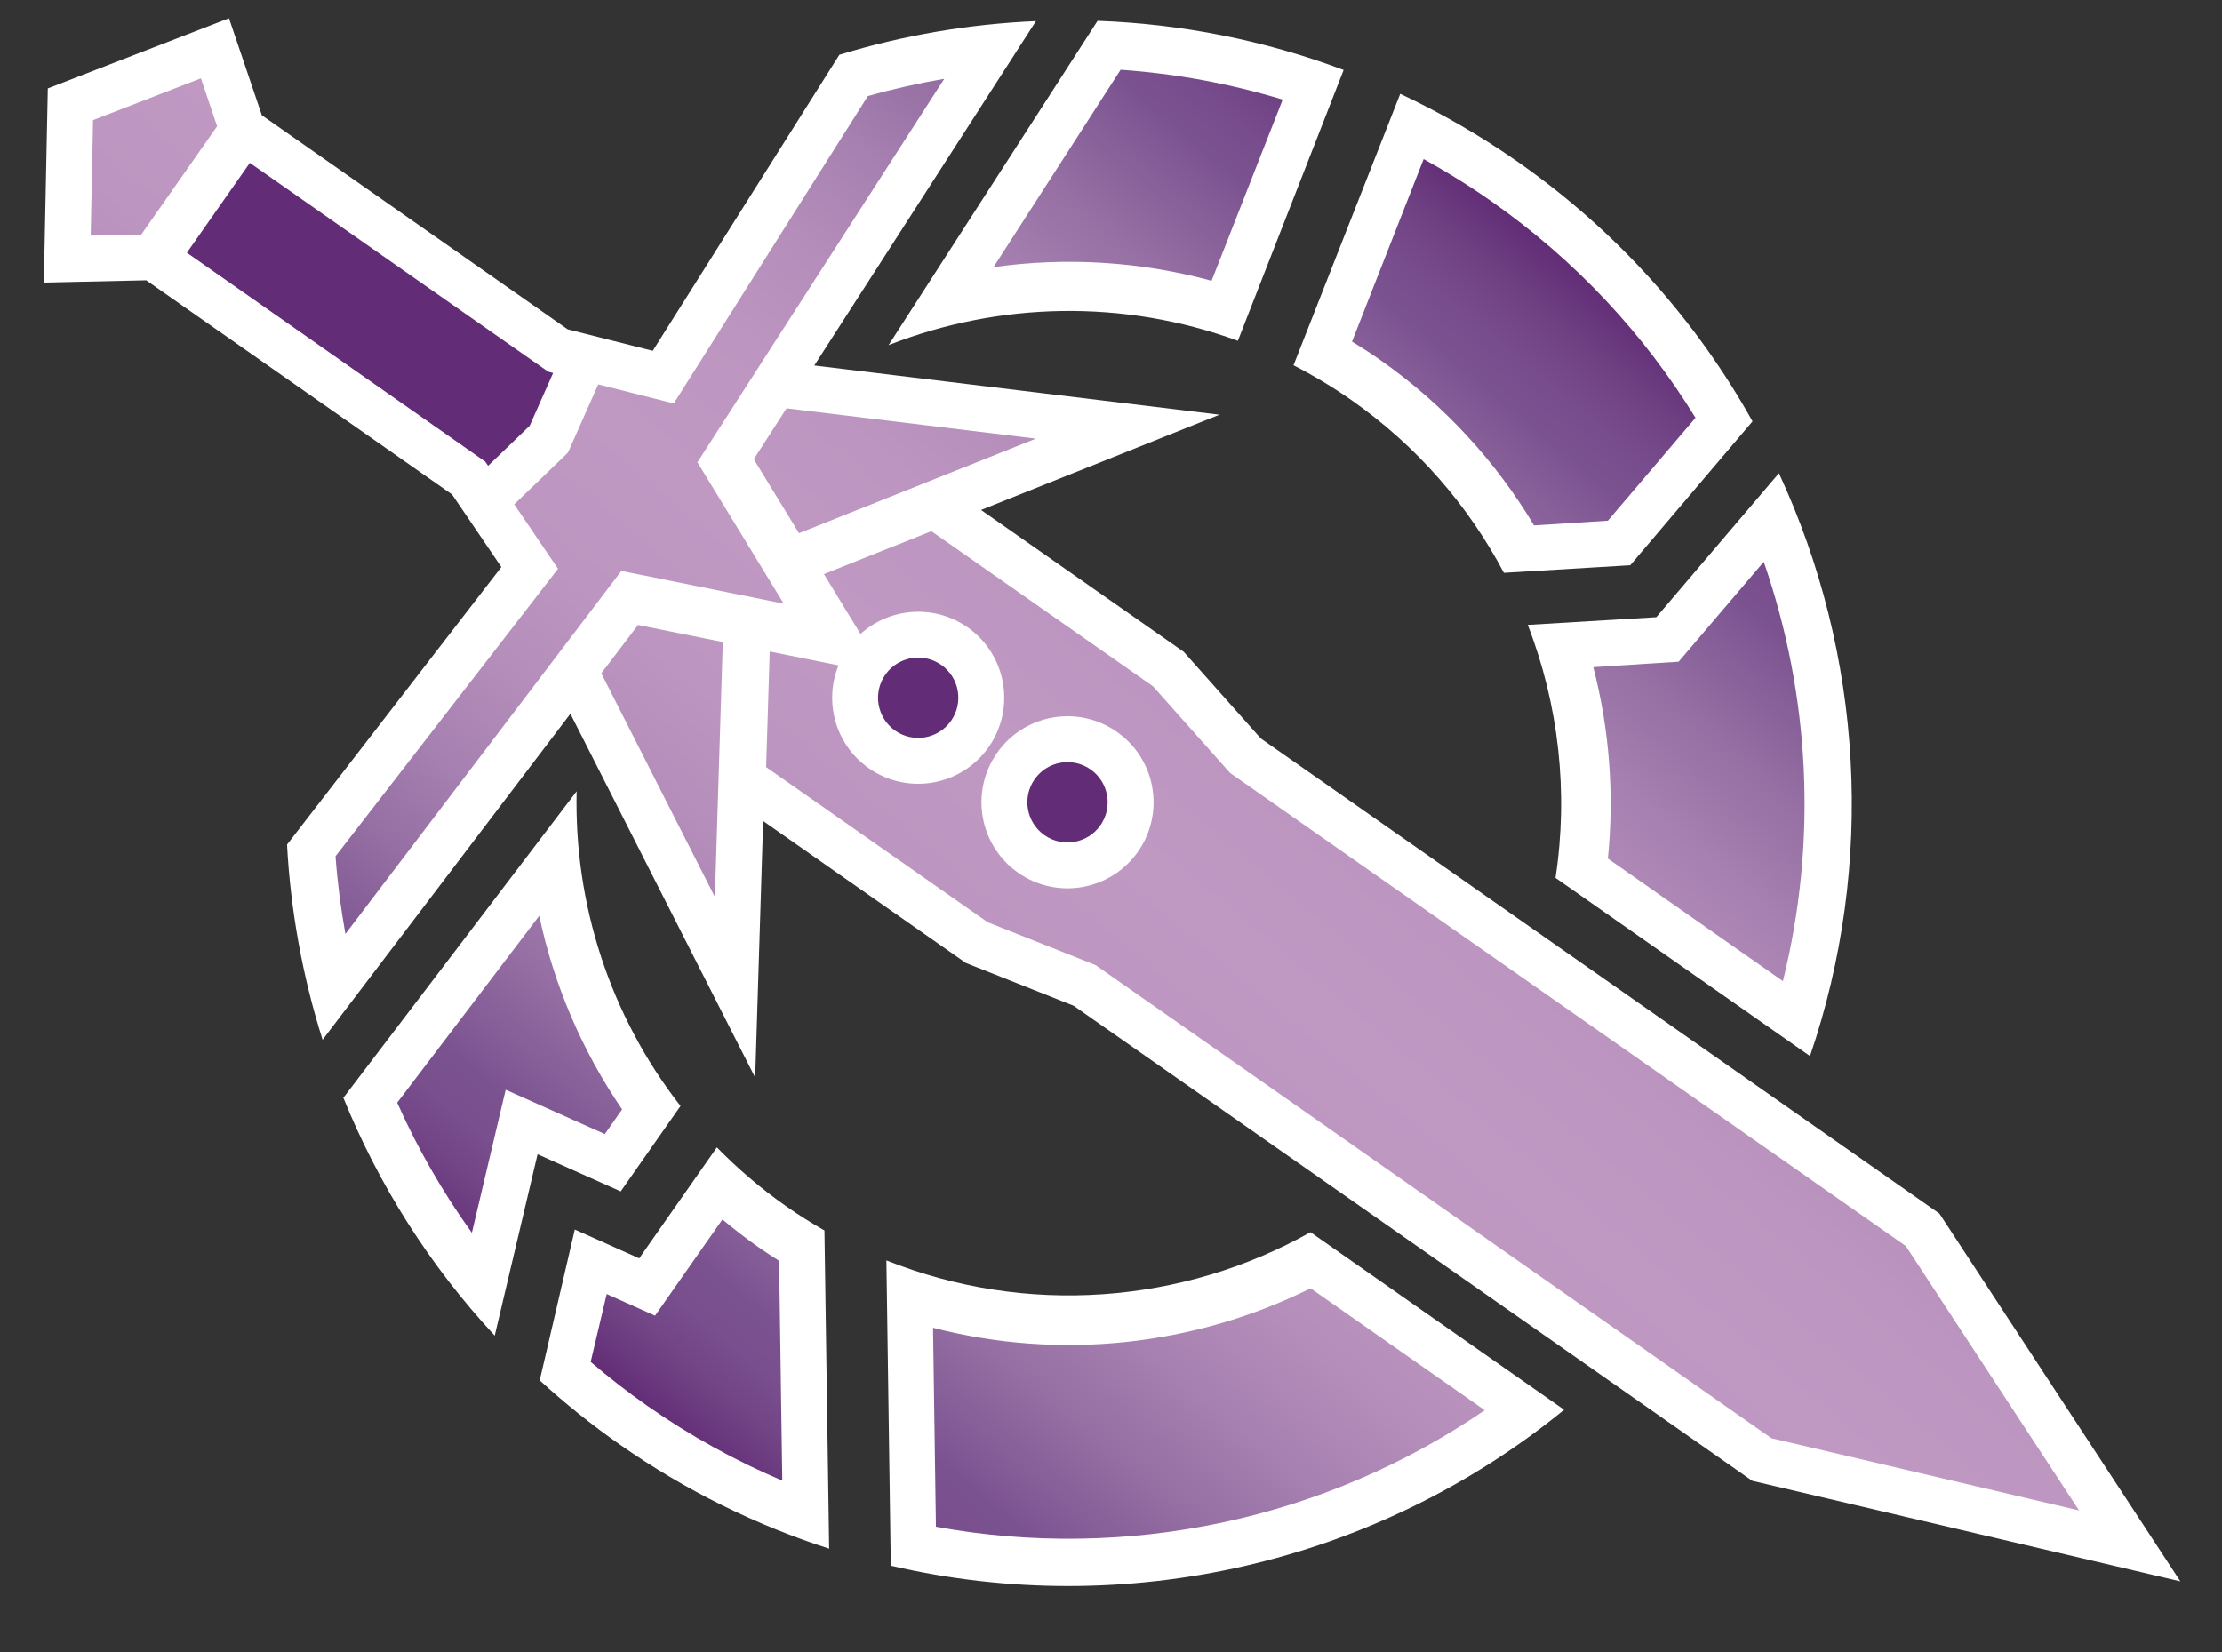 <?xml version="1.0" encoding="utf-8"?>
<!-- Generator: Adobe Illustrator 15.1.0, SVG Export Plug-In . SVG Version: 6.00 Build 0)  -->
<!DOCTYPE svg PUBLIC "-//W3C//DTD SVG 1.1//EN" "http://www.w3.org/Graphics/SVG/1.1/DTD/svg11.dtd">
<svg version="1.1"
	 id="Layer_1" xmlns:rdf="http://www.w3.org/1999/02/22-rdf-syntax-ns#" xmlns:cc="http://creativecommons.org/ns#" xmlns:dc="http://purl.org/dc/elements/1.1/" xmlns:svg="http://www.w3.org/2000/svg"
	 xmlns="http://www.w3.org/2000/svg" xmlns:xlink="http://www.w3.org/1999/xlink" x="0px" y="0px" width="156px" height="116px"
	 viewBox="0 0 156 116" enable-background="new 0 0 156 116" xml:space="preserve">
<rect x="0" y="0" width="156" height="116" fill="#333333" stroke="none"/>
<g>
	<path fill="#FFFFFF" d="M62.386,24.234l14.67-22.772c5.831,0.209,11.667,1.344,17.276,3.45l-7.426,19.02
		C78.879,20.991,70.139,21.192,62.386,24.234z M43.579,83.659l4.199-5.997c-4.962-6.358-7.479-14.208-7.294-22.1L24.105,77.087
		c2.459,6.071,6.021,11.746,10.627,16.701l3.01-12.737L43.579,83.659z M55.212,84.715c-1.785-1.25-3.408-2.645-4.881-4.146
		l-5.454,7.79l-4.522-2.023l-2.462,10.591c1.75,1.601,3.622,3.106,5.617,4.503c4.632,3.243,9.589,5.672,14.703,7.317l-0.33-22.344
		C56.977,85.883,56.084,85.325,55.212,84.715z M98.305,6.587l-7.492,19.061c1.385,0.713,2.74,1.519,4.053,2.437
		c4.645,3.253,8.236,7.444,10.716,12.136l8.874-0.532l8.584-10.102c-3.916-7.023-9.44-13.294-16.471-18.216
		C103.911,9.509,101.145,7.918,98.305,6.587z M62.232,88.503l0.308,21.439c16.466,3.839,34.03-0.13,47.271-10.951L92.005,86.523
		C83.01,91.581,72.031,92.422,62.232,88.503z M107.258,43.879c2.18,5.624,2.865,11.76,1.949,17.764l17.869,12.512
		c4.621-13.525,3.709-28.226-2.182-40.928l-8.609,10.111L107.258,43.879z M53.021,75.667l0.559-18.015l14.229,9.963l7.565,3.004
		l47.647,33.363l30.055,7.061l-16.914-25.827L88.516,51.853l-5.41-6.082l-14.229-9.964l16.737-6.687l-28.444-3.456L72.732,1.482
		c-4.681,0.2-9.321,0.993-13.801,2.362L45.829,24.634l-5.672-1.432l-0.305-0.078L18.383,8.092L16.075,1.28L3.355,6.206L3.077,19.844
		l7.19-0.16l21.468,15.032l0.177,0.261l3.286,4.839L20.15,59.306c0.25,4.655,1.09,9.262,2.496,13.707L40.045,50.12L53.021,75.667z"
		/>
	<linearGradient id="SVGID_1_" gradientUnits="userSpaceOnUse" x1="42.977" y1="96.897" x2="109.36" y2="17.784">
		<stop  offset="0" style="stop-color:#622D76"/>
		<stop  offset="0.013" style="stop-color:#68357C"/>
		<stop  offset="0.043" style="stop-color:#724586"/>
		<stop  offset="0.072" style="stop-color:#794F8E"/>
		<stop  offset="0.1" style="stop-color:#7B5290"/>
		<stop  offset="0.115" style="stop-color:#805894"/>
		<stop  offset="0.18" style="stop-color:#956EA3"/>
		<stop  offset="0.249" style="stop-color:#A680B0"/>
		<stop  offset="0.322" style="stop-color:#B48DBA"/>
		<stop  offset="0.401" style="stop-color:#BC96C0"/>
		<stop  offset="0.5" style="stop-color:#BF99C2"/>
		<stop  offset="0.599" style="stop-color:#BC96C0"/>
		<stop  offset="0.678" style="stop-color:#B48DBA"/>
		<stop  offset="0.751" style="stop-color:#A680B0"/>
		<stop  offset="0.82" style="stop-color:#956EA3"/>
		<stop  offset="0.885" style="stop-color:#805894"/>
		<stop  offset="0.9" style="stop-color:#7B5290"/>
		<stop  offset="0.926" style="stop-color:#784D8D"/>
		<stop  offset="0.961" style="stop-color:#6F4183"/>
		<stop  offset="1" style="stop-color:#622D76"/>
	</linearGradient>
	<path fill="url(#SVGID_1_)" d="M90.053,6.993l-4.992,12.725c-5.033-1.37-10.245-1.673-15.309-0.959
		c2.819-4.381,6.068-9.43,8.922-13.862C82.5,5.161,86.317,5.858,90.053,6.993z M42.465,79.633l1.213-1.733
		c-2.834-4.145-4.796-8.771-5.819-13.594c-3.152,4.146-6.785,8.928-9.974,13.124c1.419,3.192,3.172,6.256,5.243,9.137l2.374-10.046
		L42.465,79.633z M53.242,87.568c-0.877-0.614-1.713-1.265-2.522-1.938l-4.729,6.754l-3.396-1.519l-1.126,4.764
		c1.262,1.078,2.583,2.109,3.971,3.081c3.03,2.122,6.209,3.869,9.482,5.259l-0.222-15.435
		C54.209,88.224,53.722,87.904,53.242,87.568z M99.95,11.169l-5.029,12.817c0.658,0.403,1.312,0.821,1.952,1.271
		c4.537,3.177,8.158,7.17,10.825,11.636l5.188-0.333l6.15-7.223c-3.586-5.833-8.396-11.046-14.361-15.223
		C103.137,13.036,101.559,12.057,99.95,11.169z M65.507,93.234l0.202,13.973c13.35,2.448,27.264-0.471,38.529-8.184l-12.227-8.562
		C83.858,94.512,74.418,95.543,65.507,93.234z M123.829,39.448l-5.978,7.018l-5.991,0.383c1.132,4.366,1.479,8.919,1.023,13.436
		l12.29,8.606C127.611,59.09,127.088,48.842,123.829,39.448z M57.848,40.311l7.542-3.013l15.56,10.895l5.41,6.083l47.448,33.224
		l12.156,18.563l-21.601-5.075L76.914,67.764l-7.565-3.003l-15.56-10.896l0.251-8.117l4.831,0.974
		c-1.04,2.554-0.225,5.574,2.128,7.222c2.732,1.914,6.499,1.25,8.413-1.483c1.913-2.733,1.249-6.5-1.483-8.413
		c-2.354-1.647-5.47-1.38-7.514,0.47L57.848,40.311z M78.412,51.388c-2.732-1.914-6.5-1.25-8.413,1.483
		c-1.914,2.732-1.25,6.499,1.484,8.412c2.732,1.914,6.499,1.25,8.413-1.483C81.81,57.067,81.145,53.301,78.412,51.388z
		 M52.923,32.243l3.174,5.199L72.726,30.8l-17.505-2.128L52.923,32.243z M44.798,43.884l-2.581,3.396l7.975,15.701l0.555-17.897
		L44.798,43.884z M55.026,42.387l-6.061-9.928L66.293,5.532c-1.806,0.312-3.597,0.713-5.362,1.213L47.305,28.33l-5.304-1.34
		l-2.125,4.788l-3.773,3.635l3.074,4.525L23.555,60.125c0.133,1.83,0.368,3.65,0.694,5.454l19.376-25.492L55.026,42.387z
		 M15.243,8.863l-1.14-3.364l-7.57,2.932l-0.166,8.117l3.551-0.079L15.243,8.863z"/>
	<path fill="#622D76" d="M66.081,46.686c1.275,0.894,1.585,2.651,0.692,3.926c-0.893,1.276-2.651,1.586-3.926,0.693
		c-1.275-0.894-1.585-2.651-0.692-3.927S64.806,45.793,66.081,46.686z M13.119,17.747l20.948,14.668l0.2,0.294l2.921-2.813
		l1.645-3.706l-0.344-0.088L17.54,11.434L13.119,17.747z M72.638,54.719c-0.893,1.275-0.583,3.033,0.692,3.926
		s3.033,0.583,3.926-0.692s0.583-3.033-0.692-3.926S73.531,53.443,72.638,54.719z"/>
</g>
</svg>
